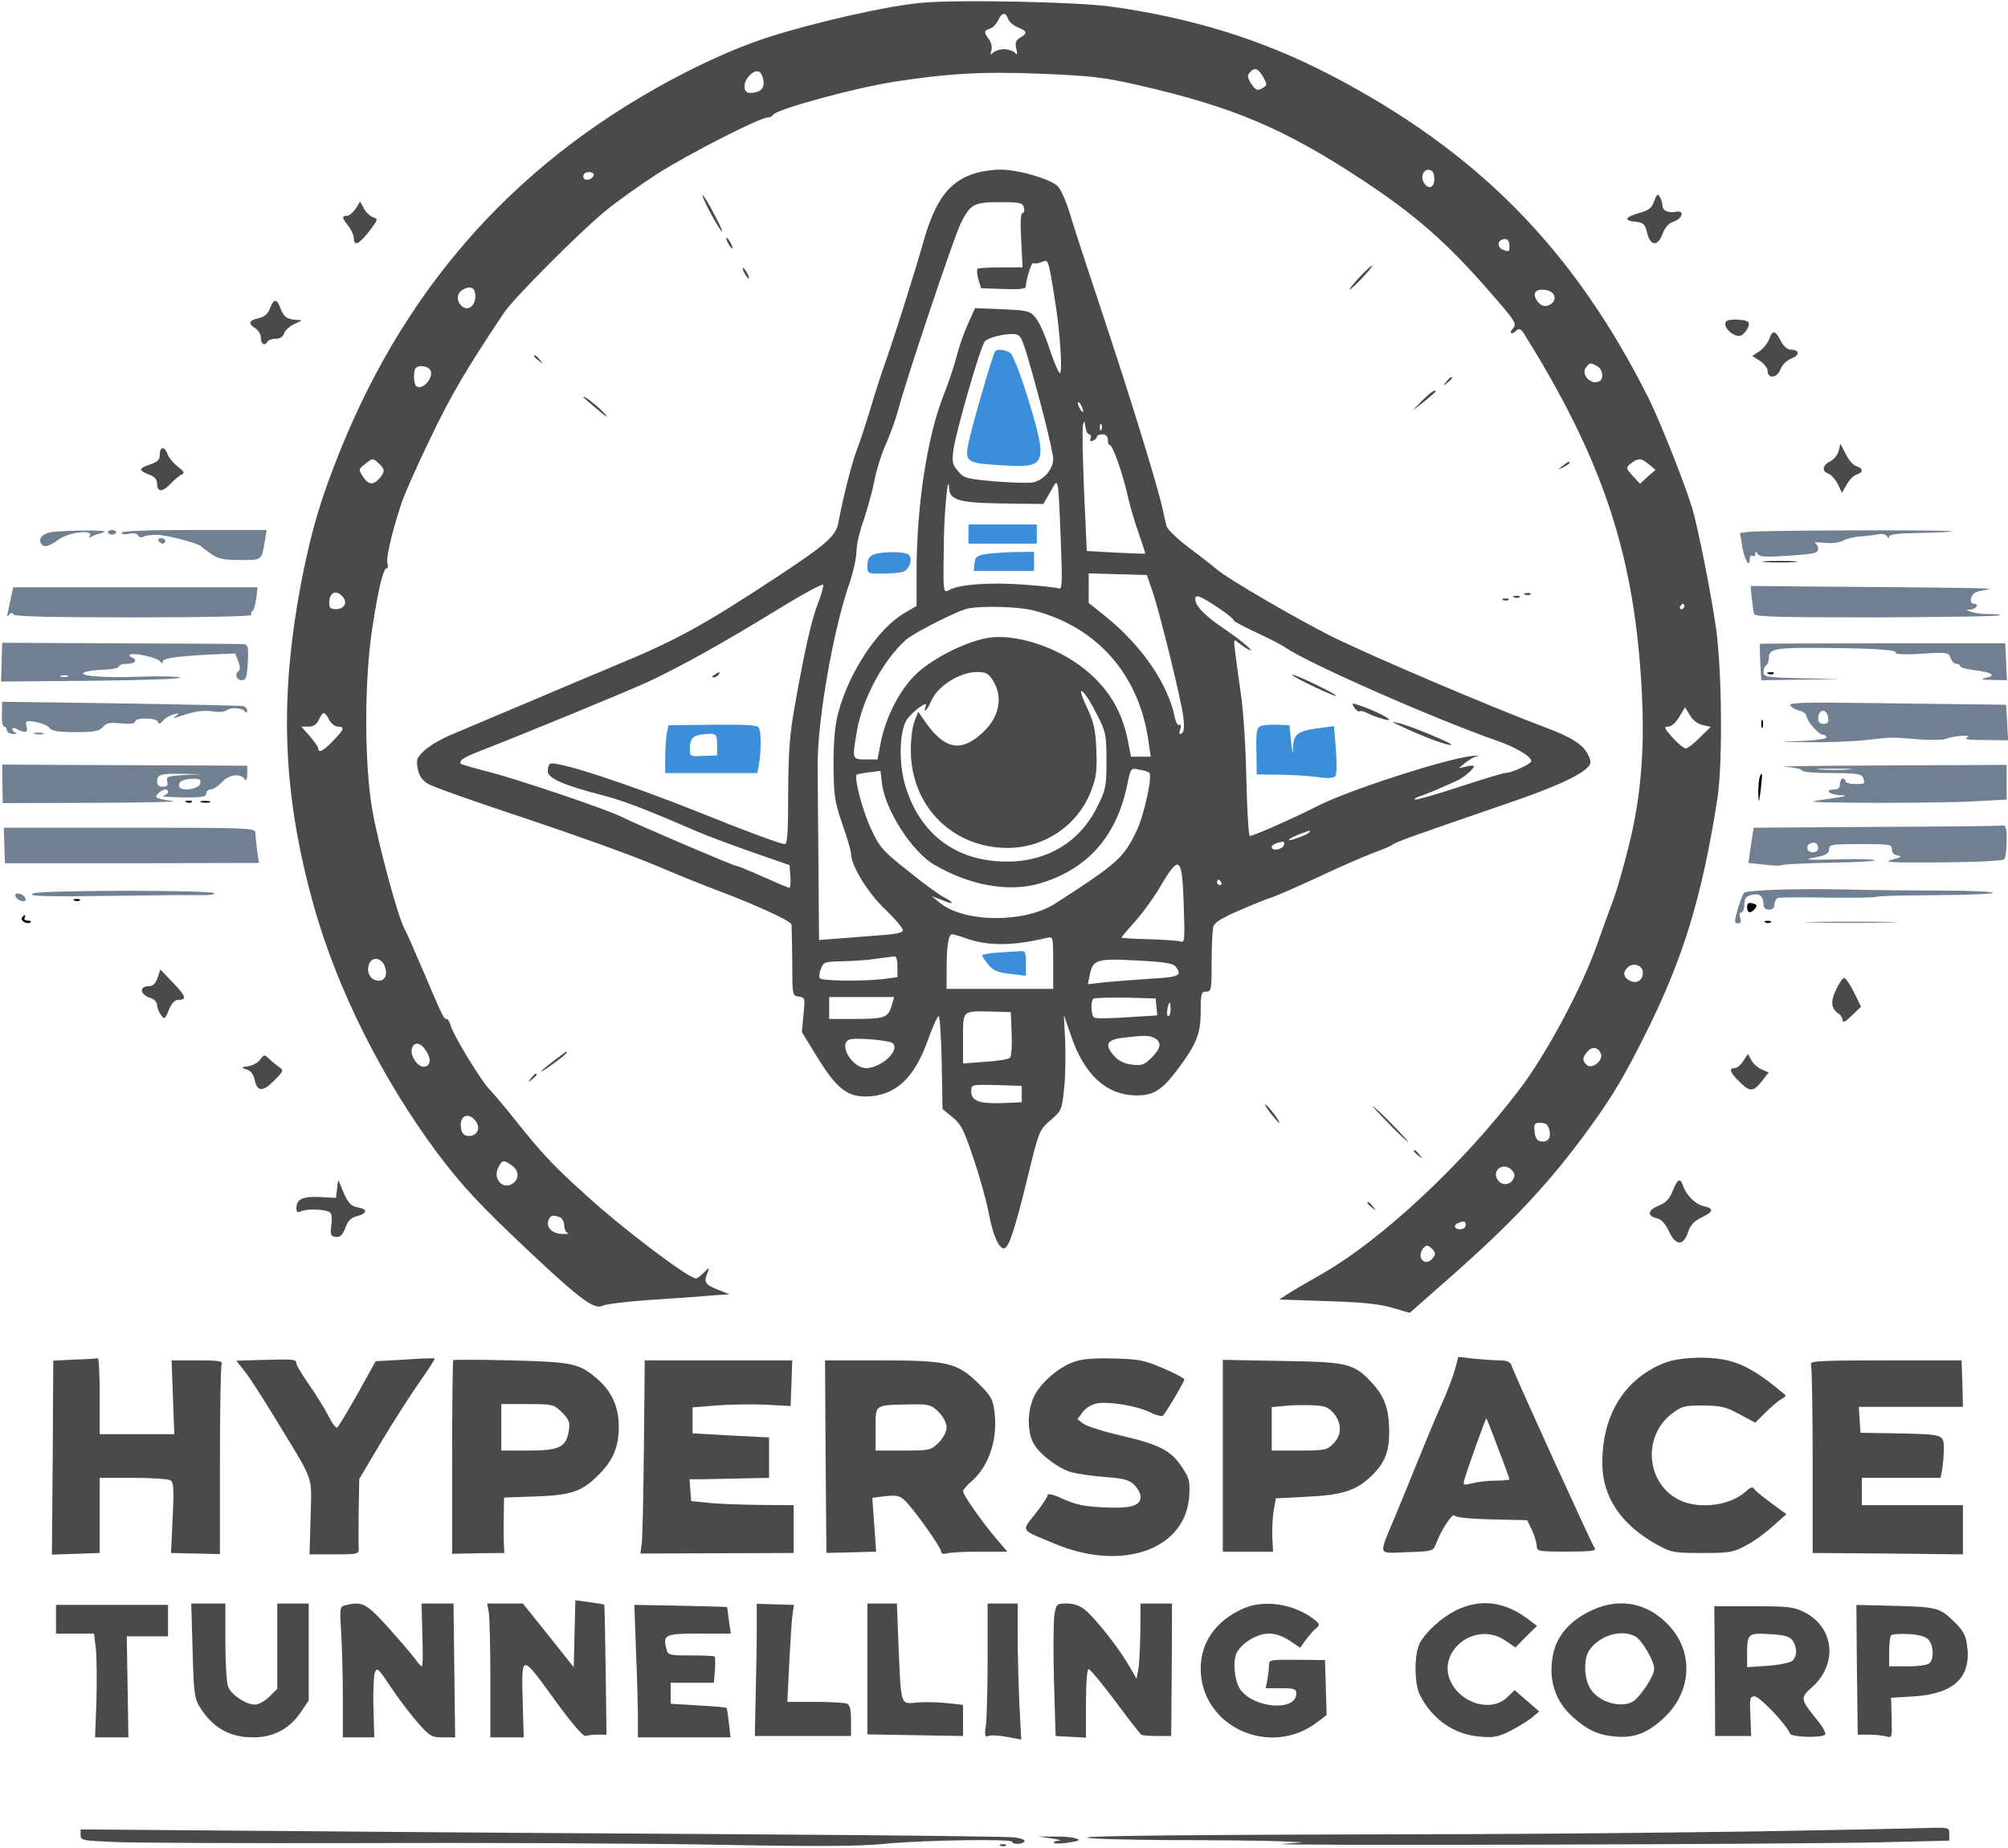 <svg width="980" height="902" viewBox="0 0 980 902" fill="none" xmlns="http://www.w3.org/2000/svg">
<path d="M450 1.333C433.333 2.8 397.867 10.8 374.667 18.267C362.4 22.267 348.667 28.133 334.533 35.333C254.933 76.133 199.467 136.933 166 220C156.933 242.533 152.533 257.067 148 279.333C136 339.067 137.467 386.4 153.333 442.8C164.667 482.933 186.4 526.4 213.333 562.667C225.6 578.933 234.133 588.133 258.8 611.333C283.2 634.267 290.133 639.333 294 637.333C295.467 636.533 305.6 635.333 316.4 634.533C327.2 633.867 340.533 632.933 346 632.4L356 631.733L350 629.333C344 626.933 343.333 625.733 345.467 620.8C346.4 618.533 346.133 618.533 343.6 621.067C342 622.667 340.267 624 339.733 624C336 624 303.733 599.6 286 583.333C270.533 569.467 264.4 562.933 252 547.333C246.667 540.667 240.667 533.467 238.533 531.333C234.267 526.667 220.933 504.8 219.867 500.267C219.333 498.667 218.533 497.333 217.867 497.333C216.533 497.333 216.133 496.4 206 472.667C202.267 463.867 198.4 455.067 197.333 453.2C194.267 447.6 184.8 412.8 181.733 395.467C177.733 372.933 177.733 331.2 181.867 305.467C184.8 286.667 187.067 277.333 188.8 277.333C189.333 277.333 189.467 276.267 189.067 274.933C188.4 272.267 191.067 260.533 195.6 246.667C197.067 241.867 203.6 227.2 210 214C219.867 193.333 227.333 180.533 245.867 152.8C250.267 146 282.267 113.867 295.333 103.067C300.8 98.533 312.4 90.267 321.067 84.667C336.4 74.933 370.933 57.333 374.667 57.333C375.733 57.333 376.933 56.8 377.333 56C378.933 53.333 416.533 43.067 435.867 40C462.133 35.867 480.133 34.8 508 36C531.733 36.933 538.667 37.733 554 41.2C601.6 52 626.533 62.533 665.333 88.133C690.933 105.067 706.133 118.4 726.933 142.267C739.733 156.933 740.4 158 738.4 160.267C736.133 162.8 737.867 163.6 740.267 161.2C741.333 160.133 742.267 160.533 743.733 162.8C781.467 223.2 796.933 268.667 800.933 331.733C803.067 363.867 801.067 388.933 794.667 413.867C792.267 423.6 788.933 435.067 787.333 439.333C785.6 443.733 782.133 453.6 779.333 461.333C772 482.133 754.667 514.667 741.467 531.867C714 568.133 674 605.467 644.8 622C637.733 626 630.267 630.4 628.267 631.733L624.4 634.267L647.6 635.067C664.533 635.6 672.933 636.4 679.333 638.267L688 640.8L704.667 626.133C737.6 597.333 756.267 577.467 776.133 550C786.933 535.067 792.4 526 802.933 504.933C821.333 468.267 830.667 438 838.133 390C840.8 373.467 840.4 328 837.6 307.333C835.2 290 828.533 256.8 825.867 248C822 235.333 810.267 206 805.067 195.333C768.533 122 721.2 73.867 648.667 36.267C615.867 19.333 582.133 8.8 542.133 3.2C525.467 0.933 468.267 -0.267 450 1.333ZM492 9.2C492.4 10.533 494.533 12.4 496.667 13.333C501.467 15.333 501.6 16.133 497.867 18.4C495.733 19.733 495.333 20.933 496 23.733C496.667 26.667 496.533 27.067 495.2 25.6C494.267 24.8 491.867 24 490 24C488.133 24 485.733 24.8 484.8 25.6C483.333 27.067 483.2 26.8 483.867 24.533C484.267 23.067 483.867 20.8 482.667 19.2C480.133 15.867 480.133 14.933 483.067 14C484.533 13.6 486.267 11.733 487.067 10C488.933 6 490.8 5.733 492 9.2ZM616.667 37.867C618.4 41.067 618.4 41.6 616.667 42.667C613.733 44.533 612.933 44.267 610.533 40.667C608.8 37.867 608.667 36.933 610 35.333C612.267 32.667 614.133 33.333 616.667 37.867ZM371.867 36.8C374 42.4 372 45.333 365.867 45.333C362.667 45.333 362.4 40.533 365.6 37.067C368.267 34.133 370.8 34 371.867 36.8ZM700 87.333C700 91.733 697.2 92.8 694.933 89.2C693.067 86.267 694.8 82.4 697.6 82.933C699.333 83.2 700 84.667 700 87.333ZM289.733 85.6C288.8 88.133 284.667 88.533 284.667 86.133C284.667 84.8 285.867 84 287.467 84C289.067 84 290 84.667 289.733 85.6ZM736.667 120.133C736.667 122.933 736.533 123.067 733.467 121.867C730.933 120.933 730.667 117.867 733.067 116.933C735.467 116.133 736.667 117.2 736.667 120.133ZM232 144.533C232 149.333 228.533 152 225.467 149.467C222.667 147.067 222.8 143.2 225.733 141.467C229.6 139.2 232 140.4 232 144.533ZM758 143.333C760 145.867 757.6 149.333 753.867 149.333C751.2 149.333 748 144.667 749.333 142.667C750.533 140.667 756.133 141.067 758 143.333ZM779.467 178.667C782.133 180.133 782.933 184.667 780.667 186C776.667 188.4 771.2 182.667 774.133 179.2C776 176.933 776.133 176.933 779.467 178.667ZM209.6 180.133C212.533 183.067 206.8 190.8 203.2 188.533C201.867 187.733 201.6 180.933 202.933 179.6C204.267 178.133 208 178.533 209.6 180.133ZM184.933 226.267C187.867 228.933 188 230.4 185.067 233.6C182.133 236.933 179.733 236.667 177.067 232.533C174.933 229.2 174.933 228.933 178.133 226.533C182 223.467 181.867 223.467 184.933 226.267ZM804.8 226.667L808 229.333L804.133 232.667L800.4 236.133L797.2 232.667C793.333 228.533 793.333 228.133 796.4 225.867C799.6 223.467 801.2 223.6 804.8 226.667ZM167.333 291.333C169.733 294.133 168 297.333 164 297.333C161.333 297.333 160.667 296.667 160.667 294.267C160.667 289.067 164.133 287.6 167.333 291.333ZM822 296C822 296.667 821.333 297.333 820.533 297.333C819.867 297.333 819.6 296.667 820 296C820.4 295.2 821.067 294.667 821.467 294.667C821.733 294.667 822 295.2 822 296ZM831.067 353.867L834.933 354.8L829.6 360C826.667 362.933 823.6 365.333 822.667 365.333C821.867 365.333 818.933 362.933 816.267 360C812.267 355.467 811.867 354.667 814.133 354.667C815.733 354.667 817.867 352.8 819.6 349.867L822.4 345.2L824.8 349.2C826.133 351.467 828.667 353.467 831.067 353.867ZM160.667 351.333C161.6 353.2 163.6 354.667 164.933 354.667C168.4 354.667 168 356 162.533 361.6C157.867 366.533 155.333 367.867 155.333 365.333C155.333 364.667 153.467 362 151.2 359.333L147.067 354.667H150.533C152.933 354.667 154.533 353.6 155.6 351.333C156.4 349.467 157.467 348 158 348C158.533 348 159.733 349.467 160.667 351.333ZM187.6 471.2C189.333 475.333 188.133 478.667 184.933 478.667C181.2 478.667 178.933 475.333 179.867 471.333C180.933 466.933 185.6 466.933 187.6 471.2ZM801.733 474.133C802.267 478.133 798.933 480.533 795.467 478.667C792.267 477.067 791.867 474.667 794.267 472.267C796.8 469.733 801.333 470.933 801.733 474.133ZM207.867 512.8C210.667 516.933 210.133 520.667 206.667 520.667C203.6 520.667 199.867 514.667 201.067 511.6C202.267 508.267 205.333 508.8 207.867 512.8ZM781.333 514.4C782.533 517.6 777.067 522 774.533 519.867C772.133 517.867 772.133 516.133 774.8 513.2C777.2 510.533 780 511.067 781.333 514.4ZM232.8 548.267C234.533 551.6 232 554.933 228.133 554.4C226.133 554.133 225.2 552.8 224.933 550.133C224.133 543.867 229.733 542.533 232.8 548.267ZM756.133 551.467C757.2 555.467 755.333 557.733 751.867 557.067C750.133 556.8 749.2 555.333 748.933 552.267C748.533 548.533 748.933 548 751.867 548C754.4 548 755.467 548.933 756.133 551.467ZM249.733 568.8C253.067 571.067 253.6 574.933 250.667 577.333C246 581.2 240.4 575.867 243.067 570.133C244.933 566.133 245.733 565.867 249.733 568.8ZM738.133 571.467C739.333 572.933 739.467 574.133 738.4 575.733C736.667 578.667 732.667 578.667 730.933 575.867C727.733 570.8 734.267 566.8 738.133 571.467ZM273.2 594.133C274.4 594.533 275.333 596.4 275.333 598C275.333 599.733 276.133 601.467 277.067 601.867C277.867 602.267 276.667 602.4 274.133 602.267C269.2 602 266.4 598.933 267.733 595.467C268.667 593.2 269.867 592.8 273.2 594.133ZM715.333 598C715.333 599.067 714.133 600 712.667 600C709.733 600 709.067 598 711.733 596.933C714.533 595.733 715.333 596 715.333 598ZM699.333 610C700.667 611.6 700.667 612.4 699.333 614C697.2 616.667 694.533 616.533 693.467 613.867C692.667 611.733 694.667 608 696.667 608C697.2 608 698.4 608.933 699.333 610Z" fill="#4A4A4A"/>
<path d="M475.6 84.667C463.2 88.533 456.4 97.733 450.667 118C447.2 130.533 436.8 163.467 432.4 176C430.133 182.267 426.667 193.067 424.667 200C422.533 206.933 419.733 215.6 418.267 219.333C415.867 225.467 411.333 243.2 409.2 254.933C408.133 261.467 403.467 265.6 378.8 281.867C343.067 305.333 330.267 312.4 300.667 324.667C291.467 328.533 272 336.667 257.333 342.933C242.667 349.067 226.533 356 221.333 358.133C216.267 360.133 210 363.733 207.467 366C203.333 369.867 203.067 370.667 203.867 375.2C204.533 378.667 206 380.8 208.8 382.533C211.067 384 232.267 391.467 255.733 399.2C279.333 407.067 308 417.333 319.333 422.133C330.667 426.933 344.8 432.667 350.667 434.8C367.733 441.2 386 449.467 386.267 451.2C386.4 452 386.533 460.133 386.667 469.333C386.667 485.867 386.667 486 389.867 486.4C392.933 486.933 392.933 487.2 392.133 495.333L391.333 503.733L398.533 515.467C408 530.933 413.2 535.2 422.4 535.2C436.667 535.067 446.133 526.667 452.8 507.733C455.2 501.2 457.467 496 458.133 496C458.667 496 459.333 506.133 459.6 518.667L460 541.333L464.933 545.333C469.067 548.8 470.533 551.6 475.2 565.733C478.267 574.667 481.6 586.8 482.667 592.667C484.667 603.067 487.467 609.333 490 609.333C492.267 609.333 495.333 600 501.333 575.467C507.067 551.733 507.2 551.6 512.667 546.8C518.133 542.133 518.267 541.6 519.333 531.333C520 525.467 520.133 514.933 519.867 508L519.2 495.333L522.933 506.133C529.467 524.933 540.133 534.533 554.667 534.667C563.067 534.667 567.067 532.133 574.8 521.867C584 509.6 586 504.533 586 493.6C586 484.933 586.267 484 588.667 484C591.2 484 591.333 483.067 591.333 469.6C591.333 461.733 591.733 454 592.133 452.4C592.667 450.267 596.133 448.133 605.067 444.267C611.867 441.333 618.8 438.533 620.667 438C622.533 437.467 632.267 433.2 642.4 428.533C652.533 423.733 664.8 418.4 669.6 416.533C674.533 414.8 679.067 412.8 679.867 412.133C681.333 410.933 691.467 407.333 734.534 392.533C758.534 384.4 771.734 378.4 775.334 374C776.534 372.533 776.534 371.333 775.067 368.4C772.8 363.6 766.8 359.733 754.933 355.333C727.867 345.2 668.133 319.733 649.467 310.4C632.4 301.867 598.4 282 594 278C592.133 276.4 586 271.6 580.267 267.333C574.667 263.067 569.733 258.4 569.333 256.8C568.933 255.333 568.133 251.6 567.467 248.667C564.933 237.067 551.867 194.667 538.8 155.333C531.2 132.533 523.6 109.333 522 103.733C520.267 98.133 517.733 92.267 516.133 90.8C512.267 87.2 496.4 82.667 488.133 82.8C484.4 82.8 478.8 83.6 475.6 84.667ZM499.733 101.333C500.133 102.8 499.733 104 499.067 104C498.133 104 497.867 108.4 498.4 117.333L499.067 130.533H488.4C482.533 130.533 477.467 130.8 477.067 131.2C476.667 131.6 476.8 133.867 477.467 136.267L478.8 140.667L489.733 141.067C498 141.333 500.667 141.067 500.667 139.733C500.667 136.667 503.467 127.733 504.267 128.4C504.667 128.8 506.4 128.667 508.133 128C511.733 126.533 511.467 125.6 514.667 145.333C517.467 161.867 518.8 183.733 517.067 182C516.267 181.2 514 175.733 512 169.6C510 163.467 507.067 156.933 505.333 154.933C502.533 151.733 501.467 151.467 489.067 150.933L475.867 150.4L472.4 158.133C470.4 162.533 467.867 169.733 466.8 174.267C465.6 178.933 462.8 187.067 460.667 192.533C452.533 212.8 447.333 246.667 447.333 279.6V295.733L441.467 299.2C428.4 306.8 414.4 328 409.067 348C407.467 354.133 406.8 361.6 406.8 373.333C406.933 388.4 407.333 391.2 411.067 402.133C413.467 408.8 415.333 415.333 415.333 416.667C415.333 422.4 423.467 435.733 432 443.867C436.8 448.4 440.667 453.067 440.667 454C440.667 455.2 437.333 456 429.067 456.533C422.533 457.067 413.333 457.733 408.533 458.133L399.733 458.8L399.467 424.4C399.333 405.467 399.067 382.8 399.067 374C398.8 352.667 406.4 308.933 414 286.4C416.267 280.133 418 272.267 418 269.067C418 266 419.6 259.067 421.467 254C423.2 248.8 425.6 240.4 426.667 235.067C427.6 229.733 430.267 221.333 432.533 216.4C434.667 211.467 437.067 204.667 438 201.333C441.333 188 465.6 115.467 468.933 108.933C473.6 99.6 475.333 98.667 487.867 98.667C497.867 98.667 499.067 98.933 499.733 101.333ZM501.467 174C507.467 194.4 514 220.4 514 224C514 229.067 509.333 234.4 504.133 235.467C501.6 235.867 493.2 235.6 485.2 234.933C471.867 233.733 470.533 233.467 467.6 230C464.8 226.667 464.533 225.467 465.333 219.467C466.667 210.267 478 170.8 480.533 166.8C481.867 164.8 490 162.8 495.2 163.067C497.867 163.333 498.667 164.667 501.467 174ZM528.667 200.667C528.667 201.333 528 201.067 527.333 200C526.667 198.933 526 197.333 526 196.667C526 195.867 526.667 196.267 527.333 197.333C528 198.4 528.667 199.867 528.667 200.667ZM531.6 212C532.267 212 532.667 212.933 532.267 213.867C531.733 215.2 532.133 215.6 533.467 215.067C534.4 214.667 535.333 213.867 535.333 213.2C535.333 212.533 536.533 212 538 212C539.733 212 540.667 212.933 540.667 214.667C540.667 216.133 541.2 217.333 541.733 217.333C543.067 217.333 548 231.2 550.533 242.667C551.6 247.467 554 255.467 555.867 260.667C557.6 265.733 559.067 270.133 558.933 270.267C558.8 270.267 552.267 270.133 544.533 269.733L530.4 268.933L529.067 239.467C528.4 223.333 528.133 208.8 528.533 207.333C529.2 205.067 529.333 205.333 529.733 208.267C530 210.4 530.8 212 531.6 212ZM537.6 209.6C537.2 210.667 536.8 210.267 536.8 208.8C536.667 207.333 537.067 206.533 537.467 207.067C537.867 207.467 538 208.667 537.6 209.6ZM517.733 264.4C518.533 285.067 518.4 287.867 516.667 287.2C515.6 286.8 507.733 285.867 499.333 285.333C483.467 284.133 468.533 285.2 463.467 287.867C460.133 289.733 460.267 290 460.667 262.667C460.933 248.133 462.8 230.133 463.2 238.267C463.467 244.133 468.133 245.467 489.467 245.733L509.2 246L512.667 240C516.667 232.8 516.4 231.2 517.733 264.4ZM562.267 288C566 298.8 576.4 341.2 577.467 349.6C578.133 354.8 577.867 357.333 576.667 358C575.467 358.667 575.333 358.133 576 356C576.533 354.133 576.4 353.333 575.6 353.867C574.933 354.267 574 352.8 573.467 350.667C570.267 334.133 557.6 315.6 540.133 301.333L531.333 294.267V287.067V279.867L545.6 280.267L559.733 280.667L562.267 288ZM399.467 293.867C396.267 301.6 392.8 316.667 388 344C385.333 358.667 384.8 366.667 384.667 386.933C384.667 406.133 384.267 412 383.067 412C381.067 412 364.133 405.733 340 396C305.867 382.4 271.2 371.067 268.4 372.8C267.867 373.2 267.333 374.8 267.333 376.4C267.333 379.867 275.2 383.333 294 388.133C304.667 390.933 315.333 395.067 339.333 405.467C344.8 407.867 357.467 412.533 367.333 416L385.333 422.267L385.733 427.733C386 430.8 385.733 433.333 385.2 433.333C384.8 433.333 379.067 430.933 372.533 428C366 425.067 360.133 422.667 359.467 422.667C358.133 422.667 310.667 402.4 303.333 398.667C295.867 394.933 252 380.133 238.267 376.667C231.467 374.933 225.467 373.2 224.933 372.8C223.733 371.467 226.133 369.733 233.333 366.933C258.667 357.067 306 337.467 316 332.933C331.733 325.6 353.6 313.467 380 297.2C391.733 290 401.6 284.667 401.733 285.467C402 286.133 400.933 290 399.467 293.867ZM594.8 296.8C598.8 299.467 602 302 602 302.667C602 303.2 606.933 305.867 613.067 308.667C619.067 311.467 625.6 314.8 627.467 316.133C638.133 323.6 699.6 350.667 730 361.333C739.467 364.533 747.333 369.2 747.333 371.467C747.333 372.933 737.6 377.333 734.4 377.333C733.467 377.333 723.467 380.4 712 384.133C700.533 387.867 690.8 390.667 690.533 390.267C690.133 389.867 691.2 389.2 692.933 388.667C695.867 387.733 704 384.267 711.333 380.933C714.533 379.333 719.333 375.333 719.333 374C719.333 373.6 717.733 373.6 715.733 374.133L712 374.933L715.333 372.133C717.2 370.667 719.867 369.2 721.333 368.933C722.8 368.667 721.6 368.667 718.667 368.933C705.867 370.267 658 385.733 643.2 393.333C632.267 398.933 611.867 408 610 408C609.333 408 608.667 395.6 608.267 380.267C608 365.067 606.8 346.4 605.6 338.667C604.533 330.933 603.2 321.733 602.8 318.133C602 312 602.133 311.733 604.267 313.6C605.6 314.667 607.6 316.133 608.667 316.667C614.133 319.733 606.4 312.933 597.867 307.2C588.133 300.667 583.333 295.733 583.333 292.4C583.333 289.867 585.6 290.667 594.8 296.8ZM504.533 298C535.6 306 556.133 329.6 560.533 362L561.6 369.333H556.8H552L550.4 361.333C547.333 345.067 538.533 332.267 523.867 322.667C511.6 314.667 495.733 310 484.267 311.067C473.867 312 456.133 320.533 447.333 328.8C439.333 336.267 432.4 349.733 429.867 362.267L428.267 370.667H422.533C415.867 370.667 415.867 370.8 418.133 357.333C420.667 341.6 430.8 322.533 442 312.4C446 308.8 468 297.733 472.667 296.933C480.533 295.6 497.6 296.133 504.533 298ZM484.667 332.267C489.867 340.8 487.6 350.667 478.667 358.4C468.4 367.467 460.4 365.467 450.8 351.2L448.133 347.467L446.4 351.867C445.333 354.267 444.533 360.533 444.533 365.733C444.267 393.2 464.8 414 492 413.867C510.133 413.733 526.4 402.533 532.667 385.6C535.067 379.333 535.467 375.867 535.067 366C534.667 355.867 533.867 352.533 530.267 344.8C524.533 332.667 529.067 336.133 535.467 348.933C539.733 357.333 540 358.667 540 371.333C540 383.733 539.733 385.333 535.6 393.6C527.067 411.067 510.8 420.8 490.667 420.533C466.4 420.267 448.933 407.067 441.867 383.6C438.533 372.933 438.933 356.933 442.533 351.333C445.2 347.333 452.933 341.6 451.867 344.533C450.267 348.667 452.667 346.667 454.4 342.267C457.6 334.8 468.4 328 476.933 328C481.2 328 482.4 328.667 484.667 332.267ZM560.933 377.2C562.533 378.667 558.4 397.867 554.8 405.333C548.533 418.667 545.333 421.467 514.933 441.067C499.867 450.667 470.4 450.4 458.533 440.533L454.667 437.333L459.733 439.333C465.6 441.733 466.267 440.933 460.8 438C458.533 436.933 450.667 431.2 443.333 425.2C430.933 415.467 429.333 413.6 425.2 404.8C421.067 396.133 416.667 379.467 418.133 378.133C418.4 377.867 421.2 377.333 424.133 376.933L429.733 376.267L430.4 382C431.733 394.933 444.933 415.6 455.867 422C473.333 432.267 492.4 435.6 507.467 431.2C530.8 424.267 544.933 408.267 550.133 383.067C551.867 374.8 551.867 374.8 555.867 375.6C558.133 376 560.4 376.667 560.933 377.2ZM638.667 406.533C636.933 408 627.867 411.067 629.2 409.733C629.733 409.067 632.133 408 634.4 407.067C639.733 405.067 640.133 405.067 638.667 406.533ZM626.533 412.667C625.6 414.8 620.667 415.467 620.667 413.467C620.667 412.4 622.8 411.333 626.267 410.8C626.8 410.8 626.933 411.6 626.533 412.667ZM577.733 442.133C578.267 459.467 578.267 460.267 575.867 459.467C574.4 459.067 567.467 458.667 560.4 458.4C553.2 458.267 547.333 457.867 547.333 457.6C547.333 457.333 550.267 453.867 553.733 450C557.333 446.133 562.8 438.533 566 433.2C575.733 416.667 576.933 417.6 577.733 442.133ZM596 430.667C596.4 431.333 596.133 432 595.467 432C594.667 432 594 431.333 594 430.667C594 429.867 594.267 429.333 594.533 429.333C594.933 429.333 595.6 429.867 596 430.667ZM471.067 457.867C482.133 461.867 494.267 461.733 511.067 457.733C514 457.067 514 457.2 514 469.867V482.667H488H462V472.267C462 461.6 462.933 456 464.667 456C465.2 456 468.133 456.8 471.067 457.867ZM438 471.867V476.933L431.067 477.867C420.533 479.067 400.933 478.8 400.133 477.467C399.6 476.8 399.867 474.667 400.667 472.8C401.867 469.6 402.533 469.333 410.933 469.2C416 469.067 423.333 468.667 427.333 468C431.333 467.467 435.467 466.933 436.4 466.8C437.467 466.667 438 468.533 438 471.867ZM573.733 471.733C577.2 476.133 575.6 476.933 561.067 477.733C553.067 478.267 543.067 479.067 538.8 479.467L530.933 480.4L531.867 475.867C533.333 468.4 535.2 467.733 554.667 468.8C568.133 469.467 572.4 470.133 573.733 471.733ZM435.067 491.2C433.333 496.8 431.6 497.333 416.4 497.333H404.667V492V486.667H420.533H436.4L435.067 491.2ZM564.4 491.467L564.8 495.6L550.133 496.533C542 497.067 534.8 497.2 534 496.667C532.533 495.733 532.133 488.933 533.6 487.467C534.133 487.067 541.2 486.8 549.2 486.933L564 487.333L564.4 491.467ZM571.333 492.667C571.333 494.533 570.8 496 570.133 496C569.6 496 569.333 494.533 569.733 492.667C570 490.8 570.533 489.333 570.8 489.333C571.067 489.333 571.333 490.8 571.333 492.667ZM493.733 504.533C494 510.4 493.6 515.6 492.933 516.267C492.133 517.067 486.8 517.867 480.8 518.267L470 519.067V506.933C470 492.933 469.467 493.467 484 493.733L493.333 494L493.733 504.533ZM563.467 506.667C567.067 508.667 566.667 511.6 562 516.267C558.267 519.867 557.2 520.267 552.267 519.6C548.4 519.067 545.733 517.733 543.6 515.2C538.933 509.867 540.133 507.467 548 506.533C558.933 505.2 560.667 505.333 563.467 506.667ZM435.733 509.2C439.333 512.8 430 521.333 422.667 521.333C416 521.333 409.067 509.867 414.4 507.467C416.933 506.267 434.267 507.733 435.733 509.2ZM498.667 534V538L489.067 538.4C477.867 538.8 474 537.333 474 532.667C474 529.333 474 529.333 486.4 529.6L498.667 530V534Z" fill="#4A4A4A"/>
<path d="M426.4 270.667C424.133 271.6 423.333 273.067 423.333 276C423.333 280 423.467 280 430.4 280C434.133 280 438.667 279.6 440.4 279.2C444 278.133 445.867 272.267 443.2 270.533C440.8 269.067 430.267 269.2 426.4 270.667Z" fill="#3B8ED9"/>
<path d="M485.6 171.6C484.4 173.6 476.8 199.6 473.867 211.2C470.267 225.867 470.267 225.867 488.133 227.067C505.333 228.267 508.133 226.933 507.733 218.4C507.333 210.267 495.867 174.533 493.067 172.267C490.533 170.533 486.533 170.133 485.6 171.6Z" fill="#3B8ED9"/>
<path d="M472.667 260.667V265.333H489.333H506V260.667V256H489.333H472.667V260.667Z" fill="#3B8ED9"/>
<path d="M480.667 270.533C476.8 271.2 475.867 272 475.6 274.933L475.2 278.667H489.867H504.667V274V269.333L495.067 269.467C489.733 269.6 483.2 270 480.667 270.533Z" fill="#3B8ED9"/>
<path d="M348.667 329.333C347.467 330.133 347.333 330.667 348.267 330.667C349.067 330.667 350.267 330 350.667 329.333C351.733 327.733 351.2 327.733 348.667 329.333Z" fill="#4A4A4A"/>
<path d="M325.467 357.867C325.067 360 324.667 365.2 324.667 369.467V377.333H347.2H369.6L370.533 372.267C371.6 365.467 371.467 357.067 370.267 355.067C369.6 353.867 363.2 353.6 347.733 353.733L326.267 354L325.467 357.867ZM350 363.733V368.667L343.333 368.933C336.933 369.333 336.667 369.2 336.667 365.6C336.667 360.4 338.133 358.933 343.333 358.4C349.6 357.733 350 358.133 350 363.733Z" fill="#3B8ED9"/>
<path d="M630.667 329.467C631.6 330.8 651.467 340.267 652.133 339.6C652.4 339.333 647.467 336.667 641.333 333.733C635.067 330.667 630.267 328.8 630.667 329.467Z" fill="#4A4A4A"/>
<path d="M660.933 345.333C661.867 346.667 663.067 347.6 663.6 347.2C664.133 346.8 665.867 347.2 667.467 348.133C670.8 349.867 678 352 678 351.333C678 350.4 670.4 346.667 664.533 344.667C659.6 342.933 659.467 342.933 660.933 345.333Z" fill="#4A4A4A"/>
<path d="M683.333 354.267C694.533 359.6 707.467 364.4 708.267 363.467C708.933 362.8 687.6 354 682.667 352.933C678.8 352.133 678.8 352.133 683.333 354.267Z" fill="#4A4A4A"/>
<path d="M615.2 354.4C613.333 355.2 612.933 357.333 613.2 366.667L613.333 378L624 378.133C629.867 378.133 638.133 378.667 642.4 379.2C647.467 380 650.667 379.867 651.6 378.933C652.4 378.133 652.533 373.467 652 366L651.067 354.4L644.133 355.333C633.6 356.667 631.333 358.133 631.067 364.533C630.933 368.933 630.8 368.4 630.133 362L629.333 354L623.333 353.733C620 353.6 616.4 353.867 615.2 354.4Z" fill="#3B8ED9"/>
<path d="M487.067 464.933C482.8 465.2 479.333 465.867 479.333 466.4C479.467 466.933 480.8 468.933 482.4 470.933C484.667 473.733 486.933 474.667 493.067 475.333L500.667 476.267V470.133C500.667 464.533 500.4 464 497.733 464.267C496 464.4 491.2 464.667 487.067 464.933Z" fill="#3B8ED9"/>
<path d="M345.733 102C348 106.4 350.8 111.2 352 112.667C353.2 114.133 352 111.067 349.333 106C346.667 100.8 343.867 96 343.067 95.333C342.267 94.533 343.467 97.6 345.733 102Z" fill="#4A4A4A"/>
<path d="M807.333 98.133C806.133 101.6 804.667 102.667 799.867 104C792.933 106 792.267 107.733 798.4 108.267C802.133 108.667 802.8 109.333 803.867 113.6C805.467 120.267 809.2 120.4 811.467 114C812.667 110.933 814.4 108.933 816.933 108.133C821.333 106.533 822.133 102.533 818 103.333C814.133 104.133 811.333 102.8 811.333 100.133C811.333 98.933 810.667 97.067 810 96C809.067 94.4 808.533 94.8 807.333 98.133Z" fill="#4A4A4A"/>
<path d="M173.6 101.867C172.267 103.733 170.4 105.333 169.333 105.333C166.667 105.333 166.8 106.267 170 110.267C171.467 112.133 172.667 114.8 172.667 116.133C172.667 120.667 175.467 119.2 181.067 111.733C184.533 107.067 184.533 106.8 182 106C180.533 105.467 178.533 103.6 177.6 101.733L175.733 98.4L173.6 101.867Z" fill="#4A4A4A"/>
<path d="M355.333 118.667C356.133 120.133 357.067 121.333 357.467 121.333C357.733 121.333 357.467 120.133 356.667 118.667C355.867 117.2 354.933 116 354.533 116C354.267 116 354.533 117.2 355.333 118.667Z" fill="#4A4A4A"/>
<path d="M663.467 135.333C660.4 138.667 658.267 141.333 658.667 141.333C659.733 141.333 670.133 130.4 669.6 129.733C669.333 129.467 666.533 132 663.467 135.333Z" fill="#4A4A4A"/>
<path d="M363.333 133.333C364.133 134.8 365.067 136 365.467 136C365.733 136 365.467 134.8 364.667 133.333C363.867 131.867 362.933 130.667 362.533 130.667C362.267 130.667 362.533 131.867 363.333 133.333Z" fill="#4A4A4A"/>
<path d="M131.733 150.533C130.8 153.2 129.067 154.667 126.133 155.333C121.333 156.4 120.933 158 124.667 160.267C126.133 161.2 127.333 163.333 127.333 164.933C127.333 168.133 129.2 169.067 130.667 166.667C131.067 165.867 132.933 165.333 134.667 165.333C136.667 165.333 138.133 164.4 138.667 162.667C139.2 161.2 141.467 159.067 143.733 158.133C147.733 156.267 147.867 156.267 144.667 156.133C140.133 155.867 138.4 154.667 136.8 150.267C135.067 145.6 133.6 145.733 131.733 150.533Z" fill="#4A4A4A"/>
<path d="M842 158.133C842 160.667 845.733 163.867 848.667 164C851.067 164 854.4 159.067 853.333 157.333C852.8 156.533 850.133 156 847.2 156C843.333 156 842 156.533 842 158.133Z" fill="#4A4A4A"/>
<path d="M863.6 165.2C862.8 167.333 860.667 170.133 858.667 171.467L855.2 173.733L858.933 176.133C860.933 177.467 862.667 179.6 862.667 180.933C862.667 185.067 867.333 184.667 868.933 180.267C869.867 178 872 175.867 874.4 174.933C878.533 173.333 878.267 170.667 874 170.667C872.533 170.667 870.533 169.067 869.333 166.8C866.533 161.2 865.067 160.8 863.6 165.2Z" fill="#4A4A4A"/>
<path d="M260.667 173.867C260.667 174.133 261.733 175.2 263.067 176.133C265.067 177.867 265.2 177.733 263.467 175.6C261.733 173.467 260.667 172.8 260.667 173.867Z" fill="#4A4A4A"/>
<path d="M705.867 186.267C704.133 188.4 704.267 188.533 706.4 186.8C707.6 185.867 708.667 184.8 708.667 184.533C708.667 183.467 707.6 184.133 705.867 186.267Z" fill="#4A4A4A"/>
<path d="M694 195.6L689.333 200.4L695.067 196C698.133 193.467 700.667 191.333 700.667 191.067C700.667 189.733 698.133 191.467 694 195.6Z" fill="#4A4A4A"/>
<path d="M284.667 193.733C284.667 194 287.867 196.8 291.733 200C295.6 203.333 297.2 204.267 295.333 202.133C292 198.4 284.667 192.667 284.667 193.733Z" fill="#4A4A4A"/>
<path d="M897.333 220.133C896.8 222.133 895.067 224.267 893.2 225.2C889.467 226.933 888.933 230.133 892.4 231.2C893.733 231.733 895.733 234 896.933 236.267L898.933 240.533L901.333 236.4C902.667 234 904.933 231.867 906.267 231.6C909.467 230.667 909.333 228.533 906.133 227.6C904.667 227.333 902.4 224.667 900.933 221.867L898.267 216.667L897.333 220.133Z" fill="#4A4A4A"/>
<path d="M78 221.867C78 224.4 76.933 225.467 73.333 226.667C67.6 228.533 67.467 229.6 72.667 231.6C75.333 232.533 76.667 234 76.667 235.867C76.667 240.267 79.2 240.4 83.067 236.267C85.067 234.133 87.6 232.133 88.667 231.6C90.267 231.067 89.867 230.133 86.933 227.867C84.8 226.267 82.533 223.6 81.867 221.867C80.4 217.733 78 217.733 78 221.867Z" fill="#4A4A4A"/>
<path d="M762.533 227.467C760.133 229.333 760.133 229.467 763.067 228C764.667 227.2 766 226.267 766 226C766 224.933 765.333 225.2 762.533 227.467Z" fill="#4A4A4A"/>
<path d="M25.733 259.6C21.067 260.133 18.4 262.8 20.133 265.467C21.333 267.467 23.867 266.8 28.667 263.333C33.467 259.733 45.867 258.267 43.867 261.6C43.2 262.533 43.467 262.667 44.8 261.867C45.867 261.333 47.467 260.667 48.4 260.533C49.467 260.267 50.533 259.867 51.067 259.467C51.867 258.667 34 258.8 25.733 259.6Z" fill="#708090"/>
<path d="M52.667 259.733C52.667 260.4 53.6 260.933 54.667 260.933C55.733 260.933 56.667 260.4 56.667 259.733C56.667 259.2 55.733 258.667 54.667 258.667C53.6 258.667 52.667 259.2 52.667 259.733Z" fill="#708090"/>
<path d="M59.333 260C59.333 260.8 60.8 261.067 62.8 260.533C65.067 260 66.667 260.267 67.333 261.333C68 262.4 69.067 262.533 70.133 261.867C71.067 261.333 74.4 260.933 77.333 261.067C82.667 261.467 96.667 265.2 98 266.533C98.4 266.933 100.533 268.667 102.933 270.267C106.4 272.8 109.067 273.333 117.2 273.333C128.133 273.333 127.6 273.733 129.333 263.6L130.133 258.667H94.667C71.6 258.667 59.333 259.2 59.333 260Z" fill="#708090"/>
<path d="M853.2 259.6L849.2 260.133L850.4 267.333C851.733 274.133 854 277.467 854 272.533C854 271.467 854.667 270.933 855.333 271.333C856.133 271.733 856.667 271.333 856.667 270.4C856.667 268.933 856.933 268.933 857.867 270.4C858.667 271.867 862 272 873.2 271.2C885.467 270.4 887.333 270 887.333 267.867C887.333 266.667 886.533 265.333 885.733 264.933C884.8 264.667 886.8 264.667 890.133 264.933C893.867 265.333 897.6 264.933 899.467 263.867C901.2 262.933 905.067 262 908 261.867C910.933 261.6 914.8 261.2 916.667 260.8C918.533 260.4 920.267 260.8 920.933 261.733C921.6 262.8 922 262.8 922 261.867C922 260.8 926.667 260.267 936.933 260.133C945.2 260 952.133 259.6 952.533 259.333C953.2 258.533 859.2 258.8 853.2 259.6Z" fill="#708090"/>
<path d="M77.333 264C77.733 264.667 78.667 265.333 79.467 265.333C80.133 265.333 80.667 264.667 80.667 264C80.667 263.2 79.733 262.667 78.533 262.667C77.467 262.667 76.933 263.2 77.333 264Z" fill="#708090"/>
<path d="M861.733 274.267C865.467 274.533 871.867 274.533 875.733 274.267C879.467 274 876.4 273.867 868.667 273.867C860.933 273.867 857.867 274 861.733 274.267Z" fill="black"/>
<path d="M854.933 292C855.333 295.333 855.733 298.8 856.133 299.733C856.533 301.067 869.333 301.333 916.8 301.333C949.867 301.2 976.533 300.8 976.133 300.267C975.6 299.867 973.333 299.6 970.933 299.733C968.533 299.867 964.933 299.467 962.667 298.8C959.333 297.733 959.2 297.6 961.733 297.467C964.533 297.333 966.133 294.667 963.333 294.667C960.533 294.667 962 289.333 965.067 288.8C966.667 288.4 969.2 287.867 970.667 287.6C973.067 287.067 958.533 286.8 882.533 286.267L854.4 286L854.933 292Z" fill="#708090"/>
<path d="M5.6 290.533C5.2 292.667 4.4 296.133 4 298.133C3.333 300.8 3.467 301.467 4.4 300.133C5.333 298.933 6 298.8 6.533 299.867C7.2 300.933 24.533 301.333 65.467 301.333C100.267 301.333 123.2 300.8 122.8 300.133C122.267 299.467 122.533 298.667 123.067 298.4C123.733 298.267 124.533 295.467 125.067 292.267L125.733 286.667H66H6.4L5.6 290.533Z" fill="#708090"/>
<path d="M744.4 290.267C745.333 290.667 746.533 290.533 746.933 290.133C747.467 289.733 746.667 289.333 745.2 289.467C743.733 289.467 743.333 289.867 744.4 290.267Z" fill="#4A4A4A"/>
<path d="M739.067 291.6C740 292 741.2 291.867 741.6 291.467C742.133 291.067 741.333 290.667 739.867 290.8C738.4 290.8 738 291.2 739.067 291.6Z" fill="#4A4A4A"/>
<path d="M733.733 292.933C734.667 293.333 735.867 293.2 736.267 292.8C736.8 292.4 736 292 734.533 292.133C733.067 292.133 732.667 292.533 733.733 292.933Z" fill="#4A4A4A"/>
<path d="M0.8 323.2L0.533 332.667L45.6 332.267C70.4 332 89.467 331.333 88 330.667C86.533 330.133 77.733 330 68.4 330.267C50 331.067 35.867 329.733 42 327.867C43.867 327.333 48.133 326.933 51.733 326.8C55.2 326.667 58 326 58 325.333C58 324.533 59.867 324 62 324C66 324 67.467 322.133 64.4 320.933C63.467 320.667 62.933 320 63.333 319.6C64.533 318.267 76.933 320.933 78.133 322.8C78.933 324 79.333 324.133 79.333 323.067C79.333 321.333 85.2 320.4 102.8 319.467L114.8 318.933L116.267 322.8C117.2 325.067 117.2 326.933 116.533 327.467C114.4 328.8 115.333 332 117.867 332C120.133 332 120.533 330.8 120.933 323.333C121.333 315.467 121.067 314.667 118.667 314.4C117.2 314.267 90.133 314.133 58.533 314L1.067 313.733L0.8 323.2ZM33.067 330.267C32.133 330.533 30.533 330.533 29.733 330.267C28.8 329.867 29.467 329.6 31.333 329.6C33.2 329.6 33.867 329.867 33.067 330.267Z" fill="#708090"/>
<path d="M858.933 314.267C858.8 314.4 858.933 318.4 859.067 323.2L859.6 332L879.067 331.733L898.667 331.467L879.733 331.067C862 330.667 860.667 330.4 860.667 328C860.667 326.667 861.333 325.067 862 324.667C862.8 324.267 863.333 322.4 863.333 320.8C863.333 316.533 867.067 316 892 316.267C916.667 316.533 926.267 317.2 925.333 318.8C924.933 319.333 930.533 319.6 937.867 319.067C950.533 318.267 951.067 318.4 952 321.2C952.4 322.667 953.733 324 954.8 324C955.867 324 956.667 324.533 956.667 325.2C956.667 325.733 959.733 326.667 963.333 327.067C972.133 328.133 974.533 329.733 969.333 330.8C966.133 331.467 966.8 331.733 972.4 331.867L979.467 332L979.067 322.933L978.667 314H918.933C886 314 859.067 314.133 858.933 314.267Z" fill="#708090"/>
<path d="M863.067 328.933C864 329.333 865.2 329.2 865.6 328.8C866.133 328.4 865.333 328 863.867 328.133C862.4 328.133 862 328.533 863.067 328.933Z" fill="black"/>
<path d="M0.933 348.533C0.8 352 1.2 354.667 2 354.667C2.667 354.667 3.333 355.467 3.333 356.4C3.333 357.333 4.667 358.133 6.4 358.267C8 358.267 8.533 358.133 7.733 357.733C6.8 357.333 6 356.533 6 355.867C6 355.067 7.067 355.067 8.533 356C12.533 358 13.867 357.6 12.933 354.4C12.267 351.733 12.667 351.6 17.467 352.4C20.267 352.933 23.333 354.133 24.133 355.333C25.333 356.8 28.4 357.333 36.8 357.333C46.133 357.333 48.4 356.933 50.267 354.8C51.867 352.8 53.6 352.533 59.2 353.067C63.733 353.467 66 353.2 66 352.133C66 350.133 76.267 350.267 77.067 352.267C77.467 353.6 78.133 353.467 79.467 351.867C80.533 350.533 82.8 349.2 84.667 348.667C87.333 348 87.6 348.133 86 349.333C84.4 350.667 84.4 350.8 86.667 350C94.533 347.2 99.067 346.533 103.733 347.2C106.667 347.733 109.733 347.467 110.667 346.667C112.667 345.067 118.267 345.467 119.6 347.333C120.267 348.133 120.667 348 120.667 346.933C120.667 346 119.867 345.067 119.067 344.667C118.133 344.4 91.2 343.867 59.2 343.333L1.067 342.533L0.933 348.533Z" fill="#708090"/>
<path d="M873.867 344.533C874.8 345.6 876.8 346.667 878.4 346.933C880 347.2 881.467 348.4 881.733 349.733C882.267 352.667 887.733 358.667 889.867 358.667C890.667 358.667 891.333 359.2 891.333 360C891.333 360.667 885.467 361.467 878.4 361.733C866.8 362 867.2 362.133 882.667 362.267C892.267 362.4 904.8 361.867 910.667 361.2C924.267 359.733 922.133 359.733 935.6 360.8C941.867 361.333 948.267 361.2 949.6 360.667C953.2 359.067 963.467 358.4 960 360C958.133 360.8 960.8 361.2 968.667 361.2L980 361.333L979.6 352.667L979.067 344L969.6 343.867C964.267 343.867 940.267 343.467 916.133 343.2C878 342.667 872.533 342.933 873.867 344.533ZM892.267 350.4C892.533 352.533 892 353.333 890 353.333C888.267 353.333 887.333 352.4 887.333 350.933C887.333 345.867 891.467 345.467 892.267 350.4Z" fill="#708090"/>
<path d="M859.6 353.333C859.6 355.2 859.867 355.867 860.267 354.933C860.533 354.133 860.533 352.533 860.267 351.6C859.867 350.8 859.6 351.467 859.6 353.333Z" fill="black"/>
<path d="M17.067 358.267C18.267 358.533 20.133 358.533 21.067 358.267C21.867 357.867 20.933 357.6 18.667 357.6C16.533 357.6 15.733 357.867 17.067 358.267Z" fill="#708090"/>
<path d="M1.2 382.667L1.333 392L44.667 391.867C68.533 391.733 86.533 391.467 84.667 391.067C75.733 389.733 75.067 389.333 77.2 387.333C79.333 385.067 82 384.667 82 386.533C82 387.2 80.933 388.133 79.733 388.4C78.4 388.8 82.533 389.067 89.067 389.2C98.533 389.333 100.667 388.933 100.667 387.333C100.667 386.267 101.6 385.333 102.8 385.333C104 385.333 106.533 383.733 108.4 381.6C112.133 377.867 117.6 377.333 119.6 380.533C120.133 381.333 120.667 380.133 120.667 377.867V373.733L60.933 373.467L1.067 373.2L1.2 382.667ZM89.867 378.267C81.733 378.8 81.067 379.067 81.6 381.333C82.133 383.333 81.6 384 79.467 384C77.6 384 76.667 383.2 76.667 381.467C76.667 378 78.4 377.467 89.333 377.733L98.667 377.867L89.867 378.267ZM97.733 382.267C97.2 385.467 87.333 386.533 87.333 383.467C87.333 381.2 89.333 380.267 94.4 380.133C97.333 380 98.133 380.533 97.733 382.267Z" fill="#708090"/>
<path d="M871.067 374.267C875.6 374.533 879.333 375.333 879.333 376C879.333 376.8 885.6 377.333 893.867 377.333C905.867 377.333 908.533 377.733 909.2 379.467C910.4 382.667 910.4 382.667 905.333 382.667C902.8 382.667 900.667 382 900.667 381.333C900.667 380.533 900.133 380 899.333 380C898.667 380 898 381.2 898 382.667C898 384.4 897.067 385.333 895.333 385.333C890 385.333 892.8 388 898.4 388.133C902.4 388.267 900.533 388.8 892 390C880.4 391.6 881.333 391.6 914.667 391.867C933.733 391.867 956.133 391.6 964.4 391.067L979.333 390.267V381.733V373.333L921.067 373.6C888.933 373.733 866.4 374 871.067 374.267ZM902.4 375.6C898.533 375.867 892.133 375.867 888.4 375.6C884.533 375.333 887.6 375.2 895.333 375.2C903.067 375.2 906.133 375.333 902.4 375.6Z" fill="#708090"/>
<path d="M858.8 379.333C858.4 380.533 858.133 384 858.133 387.067C858.4 392.4 858.4 392.267 859.333 385.333C860.267 377.467 860.133 375.867 858.8 379.333Z" fill="black"/>
<path d="M91.067 391.6C92 392 93.2 391.867 93.6 391.467C94.133 391.067 93.333 390.667 91.867 390.8C90.4 390.8 90 391.2 91.067 391.6Z" fill="black"/>
<path d="M98.4 391.6C99.6 391.867 101.467 391.867 102.4 391.6C103.2 391.2 102.267 390.933 100 390.933C97.867 390.933 97.067 391.2 98.4 391.6Z" fill="black"/>
<path d="M915.333 403.6L855.867 404L854.533 412.533L853.333 421.2L860.933 422C865.067 422.533 869.067 422.667 869.6 422.267C870.267 421.867 880.933 421.333 893.6 421.067C906.133 420.933 915.733 420.267 915.067 419.867C914.267 419.333 905.733 419.2 896.133 419.467C881.333 419.867 879.733 419.6 885.733 418.533C891.2 417.467 892.667 416.533 892.667 414.533C892.667 412.133 893.733 412 908 412C922.267 412 923.333 412.133 923.333 414.533C923.333 416.267 924.4 417.333 926.4 417.6C928.533 418 927.733 418.533 923.333 419.6C918.4 420.933 922.8 421.067 947.333 420.933C965.467 420.8 977.733 420.133 978.267 419.333C978.8 418.533 979.333 414.533 979.333 410.267C979.333 403.733 978.933 402.667 977.067 402.933C975.733 403.2 948 403.467 915.333 403.6ZM887.333 414.133C887.333 415.2 886.133 416 884.667 416C881.733 416 880.933 412.533 883.733 411.6C885.867 410.8 887.333 411.733 887.333 414.133Z" fill="#708090"/>
<path d="M2.133 412.667L2.4 421.333H64.4L126.4 421.2L125.467 415.067C125.067 411.733 124.667 407.867 124.667 406.533C124.667 404.133 122.267 404 63.333 404H1.867L2.133 412.667Z" fill="#708090"/>
<path d="M866.667 434.267C858.667 434.533 851.6 435.2 851.2 435.733C850.667 436.267 849.333 439.867 848.133 443.6C846.4 449.867 846.4 450.667 848.133 450.667C849.6 450.667 849.867 449.867 849.333 448C848.8 446.533 849.067 445.333 849.867 445.333C850.667 445.333 851.333 443.6 851.333 441.467C851.333 438.4 852 437.467 854.933 436.8C858.667 435.733 860.667 437.467 860.667 441.6C860.667 443.067 861.733 444 863.333 444C865.067 444 866 443.067 866 441.467C866 440.133 866.8 438.667 867.733 438.267C868.533 438 879.467 437.867 891.867 438.133C904.4 438.267 915.067 438.133 915.733 437.733C916.4 437.333 929.467 436.933 944.8 436.933C960.133 436.8 972.667 436.4 972.667 435.733C972.667 435.2 960.533 434.667 945.733 434.667C930.8 434.667 910.267 434.4 900 434.133C889.733 433.867 874.8 434 866.667 434.267Z" fill="#708090"/>
<path d="M16.667 436C12.133 437.467 20.4 437.733 58.667 437.2C75.6 436.933 92.8 436.8 97.067 436.933C101.2 437.067 104.667 436.667 104.667 436C104.667 434.4 21.467 434.4 16.667 436Z" fill="#708090"/>
<path d="M7.6 437.6C8 438.533 9.333 439.6 10.533 439.733C12.133 440.133 12.8 439.6 12.4 438.4C12 437.467 10.667 436.4 9.467 436.267C7.867 435.867 7.2 436.4 7.6 437.6Z" fill="#708090"/>
<path d="M36.4 439.6C37.333 440 38.533 439.867 38.933 439.467C39.467 439.067 38.667 438.667 37.2 438.8C35.733 438.8 35.333 439.2 36.4 439.6Z" fill="black"/>
<path d="M852.667 442.8C852.667 445.733 854.4 446.133 856.533 443.467C857.733 442 857.467 441.467 855.333 440.933C853.333 440.4 852.667 440.933 852.667 442.8Z" fill="black"/>
<path d="M10.667 448C9.733 449.467 13.6 451.467 14.933 450.133C15.467 449.733 14.8 449.333 13.467 449.333C12.267 449.333 11.6 448.667 12 448C12.4 447.2 12.533 446.667 12.133 446.667C11.733 446.667 11.067 447.333 10.667 448Z" fill="black"/>
<path d="M861.733 450.267C862.667 450.667 863.867 450.533 864.267 450.133C864.8 449.733 864 449.333 862.533 449.467C861.067 449.467 860.667 449.867 861.733 450.267Z" fill="black"/>
<path d="M885.067 450.267C895.067 450.533 911.6 450.533 921.733 450.267C931.733 450.133 923.467 449.867 903.333 449.867C883.2 449.867 874.933 450.133 885.067 450.267Z" fill="#708090"/>
<path d="M76.933 477.2C76 480 74.533 481.333 72.8 481.333C67.6 481.333 68.267 485.6 73.733 487.2C75.333 487.733 76.667 489.2 76.667 490.533C76.667 491.733 77.467 494 78.533 495.333C80.267 497.733 80.533 497.6 82.4 492.933C83.867 489.467 85.333 488 87.2 488C91.333 488 90.667 486 84.133 479.333L78.267 473.2L76.933 477.2Z" fill="#4A4A4A"/>
<path d="M896 483.2C893.2 489.2 893.733 492.533 897.733 495.067C898.533 495.6 899.333 497.067 899.333 498.133C899.333 499.333 900.933 498.533 903.733 495.733L908.267 491.333L904.8 484.267C902.933 480.533 900.8 477.333 900 477.333C899.333 477.333 897.467 480 896 483.2Z" fill="#4A4A4A"/>
<path d="M270.667 517.467C262.8 523.467 261.733 525.067 269.067 519.867C274.667 516 277.733 513.2 276.4 513.333C276.133 513.333 273.6 515.2 270.667 517.467Z" fill="#4A4A4A"/>
<path d="M127.067 517.067C126.133 518.533 123.467 520 121.333 520.4C117.467 520.933 117.467 521.067 120.4 522C122.4 522.667 123.733 524.4 124.267 526.933C125.467 532.933 128.267 533.067 133.733 527.467C138.533 522.667 138.533 522.533 136 520.667C134.533 519.6 132.4 517.867 131.2 516.667C129.067 514.667 128.8 514.667 127.067 517.067Z" fill="#4A4A4A"/>
<path d="M850.8 517.867C849.6 519.733 847.733 521.333 846.667 521.333C843.6 521.333 844.267 523.467 848.8 527.867C854 533.067 855.6 533.067 859.867 527.733L863.2 523.467L859.867 522C858 521.333 855.733 519.2 854.8 517.6L853.067 514.4L850.8 517.867Z" fill="#4A4A4A"/>
<path d="M259.2 526.267C257.467 528.4 257.6 528.533 259.733 526.8C261.867 525.067 262.533 524 261.467 524C261.2 524 260.133 525.067 259.2 526.267Z" fill="#4A4A4A"/>
<path d="M619.867 543.067C622 545.733 623.867 548 624.267 548C625.2 548 619.467 540.267 617.733 539.2C616.8 538.667 617.867 540.4 619.867 543.067Z" fill="#4A4A4A"/>
<path d="M678 548.667C682.667 553.467 686.933 557.333 687.2 557.333C687.6 557.333 684 553.467 679.333 548.667C674.667 543.867 670.4 540 670.133 540C669.733 540 673.333 543.867 678 548.667Z" fill="#4A4A4A"/>
<path d="M690 561.867C690 562.133 691.067 563.2 692.4 564.133C694.4 565.867 694.533 565.733 692.8 563.6C691.067 561.467 690 560.8 690 561.867Z" fill="#4A4A4A"/>
<path d="M164.533 580L164 584.667L156.133 584.267C147.733 583.867 144.667 585.333 144.667 589.6C144.667 591.733 145.2 592 147.067 591.2C149.6 590 157.2 590.133 160.267 591.333C161.867 591.867 162.133 593.467 161.733 597.733C161.067 602.8 161.333 603.467 164 603.733C166.133 603.867 167.2 602.8 168.533 599.333C169.733 596 171.2 594.4 174.133 593.6C179.333 592.267 179.6 590.133 174.667 589.333C170.933 588.667 169.467 586.8 166.267 578.667C165.067 575.467 164.933 575.467 164.533 580Z" fill="#4A4A4A"/>
<path d="M816.4 581.2C814.8 585.2 813.067 587.067 809.333 588.533C804 590.8 803.733 593.467 808.8 594.667C810.933 595.2 812.8 597.333 814.533 601.067C817.867 608.133 821.6 608.267 823.867 601.333C824.933 598 826.8 596 830.4 594.267C836.4 591.333 836.667 589.867 831.333 588.667C827.333 587.733 822.8 583.2 821.333 578.533C820 574.667 818.667 575.467 816.4 581.2Z" fill="#4A4A4A"/>
<path d="M667.333 587.2C667.333 587.467 668.4 588.533 669.733 589.467C671.733 591.2 671.867 591.067 670.133 588.933C668.4 586.8 667.333 586.133 667.333 587.2Z" fill="#4A4A4A"/>
<path d="M36.4 663.6L26 664.133L25.733 711.467L25.333 758.8L36.933 758.4L48.667 758V739.6V721.333H65.067C74 721.333 82.133 721.867 83.2 722.533C84.8 723.467 84.933 726.933 84.267 740.933L83.467 758L95.333 758.267L107.333 758.533V713.333C107.333 688.533 107.733 667.333 108.133 666.133C108.8 664.267 107.333 664 96.4 664H83.733L84.4 682L85.067 700H66.8H48.667V681.333C48.667 671.067 48.267 662.8 47.733 662.933C47.067 663.067 42 663.467 36.4 663.6Z" fill="#4A4A4A"/>
<path d="M128.933 663.733L115.333 664.133L119.2 669.067C121.467 671.733 128.133 682.133 134.133 692C154 724.667 152 719.333 151.6 740.267L151.067 758.667H163.2C174.8 758.667 175.2 758.533 175.067 755.6C174.933 754 174.933 745.733 175.067 737.2L175.333 721.867L186.4 703.2C192.533 693.067 200.933 679.867 205.067 674.133C209.2 668.267 212.4 663.333 212.133 663.067C212 662.8 205.333 663.067 197.6 663.6L183.333 664.4L174.533 680.267C169.6 688.933 165.2 696.4 164.533 696.8C163.867 697.067 161.867 694.4 160.133 690.8C158.267 687.2 154 680.4 150.667 675.6C147.333 670.8 144.667 666.267 144.667 665.6C144.667 663.467 143.733 663.333 128.933 663.733Z" fill="#4A4A4A"/>
<path d="M221.2 663.867C220.933 664.133 220.667 685.6 220.667 711.467V758.4L233.467 758.133L246.133 758L245.867 752.667C245.733 749.733 245.733 743.6 245.867 739.2L246 730.933L261.733 730.4C279.467 729.733 284.4 727.867 292.933 719.067C299.333 712.4 302 705.867 302 696.4C302 686.8 298.667 679.467 292 673.467C282.8 665.467 280.133 664.8 249.6 664C234.267 663.6 221.467 663.6 221.2 663.867ZM274.267 689.333C277.733 692.933 278.267 694.133 277.6 698.4C276.267 706.4 273.067 708 257.867 708H244.667V696.667V685.333H257.467C269.867 685.333 270.267 685.467 274.267 689.333Z" fill="#4A4A4A"/>
<path d="M523.867 664.8C516.4 667.467 507.467 675.333 504.533 681.867C501.2 689.2 501.333 699.467 504.667 704.933C507.867 710.267 516.8 716.933 523.2 718.667C525.867 719.333 533.067 720.4 539.333 720.933C548.533 721.6 551.067 722.267 553.6 724.8C555.333 726.533 556.667 729.067 556.667 730.533C556.667 734.933 552 736.4 538.8 735.733C529.333 735.333 525.067 734.4 519.067 731.733C514.533 729.6 511.333 728.8 511.333 729.6C511.333 730.533 508.667 734.667 505.333 738.8C498.4 747.733 497.467 746.267 515.333 753.733C548.133 767.2 578.8 756.133 580.4 730.133C580.8 722.8 580.4 721.333 576.8 716C571.467 707.867 565.733 705.067 546.933 700.667C538.4 698.667 530 696 528.533 694.8L525.867 692.667L528.533 689.067C530.133 687.067 533.067 685.333 535.6 684.933C541.733 684 555.067 686.267 561.333 689.333C564.133 690.8 567.067 691.467 567.6 690.933C569.2 689.333 578 674.4 578 673.333C578 672.667 573.333 670.267 567.733 667.867C558.4 663.867 555.867 663.333 543.333 663.067C533.467 662.8 527.733 663.333 523.867 664.8Z" fill="#4A4A4A"/>
<path d="M710 668.8C708.933 672.4 706.133 679.867 703.6 685.333C701.067 690.8 696.133 702.8 692.4 712C688.667 721.2 683.467 734 680.667 740.667C672.667 759.867 672 758.133 686.8 757.6C699.2 757.2 699.467 757.067 700.8 753.6C703.333 746.8 708.933 738.267 709.867 739.733C710.4 740.667 717.333 741.333 728 741.6L745.333 742L747.6 746.667C748.8 749.2 749.867 752.667 750 754.267C750 757.2 750.4 757.333 764.8 757.333C776.533 757.333 779.333 756.933 778.267 755.6C777.067 754.133 739.6 672 737.6 666.267C737.067 664.8 735.333 664 732.267 664C729.733 664 724.133 663.6 719.733 663.2L711.733 662.267L710 668.8ZM731.2 707.067C734.267 714.933 736.667 721.6 736.667 722C736.667 722.4 733.867 722.667 730.4 722.667C726.8 722.667 721.733 723.2 718.933 723.867C714.133 725.067 714 724.933 714.667 722.267C716.667 715.6 725.067 692 725.467 692.267C725.6 692.533 728.267 699.067 731.2 707.067Z" fill="#4A4A4A"/>
<path d="M812.4 665.2C792.933 672.933 782 690.4 782 714C782 730.667 791.067 744.133 808.8 754C815.6 757.733 816.933 758 830.667 758C844 758 845.867 757.733 852 754.4C855.733 752.533 861.6 748.267 865.2 744.933L871.867 739.067L864.4 733.6C860.267 730.533 856.4 727.467 856 726.533C855.333 725.6 854.133 726 852.133 727.867C844.667 734.933 828.933 736.933 819.333 732C803.333 723.867 801.467 700.933 816.133 689.867C820.667 686.4 822.133 686 831.2 686C840 686.133 842.4 686.667 848.933 690.267L856.667 694.4L861.6 689.467C864.4 686.667 867.867 683.733 869.333 682.933C870.8 682.133 871.733 681.333 871.333 680.933C854.267 666.4 845.733 662.667 829.6 662.667C822.267 662.8 816.533 663.6 812.4 665.2Z" fill="#4A4A4A"/>
<path d="M314.267 706.4C314 729.6 313.6 750.8 313.2 753.467L312.533 758.267L349.867 758.133L387.333 758V746.267V734.667L370.4 734.533C360.933 734.4 349.733 734 345.333 733.467L337.333 732.667L336.933 727.333L336.533 722H342.267C345.467 722 354.133 721.733 361.733 721.6L375.333 721.333V711.467V701.6L356.667 700.667L338 699.6V693.333V686.933L349.467 686C355.867 685.467 366.533 685.333 373.467 685.6L385.867 686.267L386.267 675.2L386.667 664H350.667H314.667L314.267 706.4Z" fill="#4A4A4A"/>
<path d="M402.933 710.933L403.333 758L406.667 757.867C408.533 757.867 414 757.733 418.8 757.6L427.6 757.333L426.667 744.133L425.733 731.067L432.133 730.267C437.467 729.733 439.2 730 441.467 732.267C445.6 736 459.333 755.333 459.333 757.333C459.333 758.4 460.4 758.667 462.4 758.133C464 757.733 471.2 757.333 478.4 757.333H491.6L485.6 750.267C478.8 742.133 470 729.6 470 727.867C470 727.2 472 724.8 474.533 722.667C482.8 715.333 487.067 702 485.333 688.933C484.533 682.8 483.6 681.2 477.333 675.067C467.067 665.067 462.4 664 429.467 664H402.667L402.933 710.933ZM458.133 689.2C460.4 691.6 462 694.533 462 696.667C462 698.8 460.4 701.733 458.133 704.133C454.267 707.867 453.867 708 440.8 708H427.333V697.467C427.333 685.2 426.4 685.867 444.4 685.467C453.6 685.333 454.4 685.6 458.133 689.2Z" fill="#4A4A4A"/>
<path d="M596.8 710.533V757.333H609.067H621.333L620.933 750.4C620.8 746.533 621.067 740.667 621.6 737.333L622.667 731.333L638 730.533C655.333 729.733 662.267 727.467 669.867 719.867C675.867 713.867 678 708.4 678 699.067C678 688.267 675.867 682 670.4 675.867C660.933 665.333 658.4 664.8 625.733 664.267L596.8 663.733V710.533ZM650.933 689.867C654.933 694.667 654.933 700.533 650.667 704.667C647.733 707.733 646.533 708 634 708H620.667V697.467V686.8L626.4 686.267C629.467 685.867 635.6 685.733 639.867 685.867C646.667 686.133 648.133 686.667 650.933 689.867Z" fill="#4A4A4A"/>
<path d="M883.867 666.133C884.267 667.333 884.667 688.4 884.667 713.067V758L921.333 758.267L958 758.667V746.667V734.667H933.333H908.667V728V721.333H927.867H947.067L947.867 717.2C948.267 714.933 948.667 710.4 948.667 707.2C948.667 700 948.8 700.133 925.333 699.6L908 699.333L907.6 692.933L907.2 686.667H932.667H958L957.733 675.333L957.333 664H920.133C886.933 664 883.067 664.267 883.867 666.133Z" fill="#4A4A4A"/>
<path d="M280.4 797.467L280 813.733L267.6 798.133L255.2 782.667H246.4H237.733L238.533 786.8C238.933 789.067 239.333 803.867 239.333 819.467V848H247.467H255.6L255.067 829.467C254.533 806.933 254.267 806.933 271.6 830.933C279.2 841.333 284.667 847.6 285.733 847.333C286.8 846.933 289.467 846.667 291.733 846.667H296L295.6 815.067C295.333 797.6 295.067 783.333 294.933 783.2C294.8 783.067 291.6 782.533 287.733 782L280.8 781.067L280.4 797.467Z" fill="#4A4A4A"/>
<path d="M27.333 790.267V797.333H36.533H45.867L46.8 804.8C47.2 808.933 47.333 820.267 47.067 830.133L46.4 848H54.533H62.667L62.267 823.333L61.867 798.667H71.867H82V790.933V783.333H54.667H27.333V790.267Z" fill="#4A4A4A"/>
<path d="M94 805.6C94.533 826.4 94.933 829.2 97.6 833.333C103.867 843.333 112 848 123.6 848C133.2 848 140.933 844 146.4 836.267L150.667 830V806.4V782.667H143.067H135.333V803.467V824.267L131.467 828.133C129.333 830.267 126.133 832 124.4 832C120 832 112.8 827.2 111.333 823.2C110.533 821.333 110 811.467 110 801.2V782.667H101.733H93.333L94 805.6Z" fill="#4A4A4A"/>
<path d="M168.133 783.6C165.867 784.267 165.733 785.2 166.533 797.2C166.933 804.267 167.333 818.533 167.333 828.933V848H175.067H182.667L182.267 833.6C182 825.733 182.4 818 182.933 816.4C184 813.6 184.667 814.267 190.933 823.733C194.667 829.333 200.667 837.2 204 840.933C209.733 847.467 210.667 848 216.133 848H222.133L221.733 815.333L221.333 782.667H213.467H205.733L206.133 798C206.4 806.4 206.4 813.333 205.867 813.333C205.467 813.333 203.733 811.333 202 808.933C200.267 806.667 194.267 799.733 188.8 793.6C178.4 782.267 176.667 781.467 168.133 783.6Z" fill="#4A4A4A"/>
<path d="M310.4 806C310.933 818.4 311.333 833.067 311.333 838.267V848H334H356.533L355.733 840.933C355.333 837.2 354.8 833.733 354.533 833.6C354.4 833.333 348.133 832.8 340.8 832.4L327.333 831.6V826.533V821.333H337.867H348.4L348.933 815.2C349.2 811.867 349.067 808.933 348.8 808.533C348.533 808.267 343.2 808 337.2 808C326.4 808 326 807.867 325.2 804.667C323.467 797.867 324.667 797.333 341.2 797.333H356.667L355.733 790.933C355.333 787.467 354.933 784.533 354.8 784.4C354.667 784.267 344.533 784 332.133 783.733L309.6 783.333L310.4 806Z" fill="#4A4A4A"/>
<path d="M369.333 795.733C369.333 802.8 369.067 817.333 368.8 828L368.4 847.333H391.867H415.333V839.867C415.333 834.133 414.8 832.133 413.2 831.467C412 831.067 405.067 830.667 397.733 830.667H384.267L385.2 811.6C385.733 801.2 386.4 790.533 386.8 788L387.467 783.333L378.4 783.067L369.333 782.8V795.733Z" fill="#4A4A4A"/>
<path d="M423.333 814.667V846.533L446.667 846.933L470 847.333V839.733V832.133L462.667 831.333C458.533 830.8 452 830.667 448 830.933C439.2 831.733 439.867 833.333 438.533 803.6L437.733 782.667H430.533H423.333V814.667Z" fill="#4A4A4A"/>
<path d="M482 809.2C482 823.733 481.6 838.4 481.2 841.867C480.4 847.067 480.667 848 482.4 847.333C483.467 846.8 487.467 847.067 491.333 847.733L498.4 849.067L497.467 830.933C497.067 821.067 496.667 806.133 496.667 797.733V782.667H489.333H482V809.2Z" fill="#4A4A4A"/>
<path d="M514.533 788.667C514.133 792 514 806.533 514.4 821.067L515.2 847.333L522.533 847.733L530 848.133V831.333C530 821.333 530.533 814.667 531.333 814.667C532 814.667 537.867 821.733 544.267 830.267C550.667 838.933 556.4 846.267 556.933 846.667C557.333 847.067 560.933 847.333 564.667 847.333H571.6L571.867 815.067L572 782.667H564.4H556.667L556.533 796.933C556.4 804.933 556 813.067 555.467 815.333L554.667 819.333L550.8 812.667C545.867 804.133 535.067 790.533 529.867 786C527.067 783.733 524.267 782.667 520.667 782.667C515.6 782.667 515.467 782.8 514.533 788.667Z" fill="#4A4A4A"/>
<path d="M606.533 785.2C593.333 791.2 586 801.6 586 814.4C586 842.667 619.733 858.267 642.933 840.533L647.467 837.067L647.067 823.733L646.667 810.267L632.933 810.133C619.867 810 619.333 810.133 619.333 812.8C619.333 814.4 618.933 817.6 618.533 819.867L617.733 824H625.2C631.6 824 632.667 824.4 632.667 826.533C632.667 835.733 610.933 833.733 604.933 824C602.4 819.733 601.6 810.4 603.6 806.667C606.267 801.733 613.6 797.333 619.333 797.333C622.533 797.333 626.133 798.667 629.467 800.8L634.533 804.267L637.2 800.533C638.8 798.4 640.933 795.867 642.267 794.8C644.267 793.067 644.267 792.667 641.333 790.4C631.6 782.8 616.8 780.533 606.533 785.2Z" fill="#4A4A4A"/>
<path d="M710.8 785.867C703.467 789.6 696.133 796.133 692.933 802C690.133 807.333 690.133 822 693.067 827.467C699.2 839.333 709.6 846.533 722 847.6C728.667 848.267 730.933 847.867 736.933 844.933C740.8 842.933 745.6 840 747.6 838.4L751.2 835.333L745.2 830.133L739.2 824.933L735.467 828.533C728.133 835.6 713.733 831.867 708.267 821.333C700.533 806.133 720 790.8 734.533 800.667L739.6 804.133L744.8 798.8L750.133 793.6L745.733 790.267C734.267 781.6 722.533 780.267 710.8 785.867Z" fill="#4A4A4A"/>
<path d="M777.067 785.867C766.4 790.8 759.867 798.267 758 807.333C755.467 819.733 758.933 830.533 768 838.4C774.933 844.533 780.133 846.933 788.533 847.6C797.467 848.4 803.733 846 811.467 839.067C825.333 826.533 826.933 807.467 815.2 794.133C804.933 782.533 790.933 779.467 777.067 785.867ZM798 798.667C801.333 800.4 807.333 810.667 807.333 814.533C807.333 818.133 800.267 828.667 796.667 830.667C790.267 834 779.2 830.267 775.733 823.467C772.933 818.133 772.933 809.333 775.733 805.333C780.667 798.267 791.333 795.067 798 798.667Z" fill="#4A4A4A"/>
<path d="M906.267 814.933L906.667 846.667H912C914.933 846.667 918.667 847.067 920.4 847.467C923.467 848.4 923.467 848.267 923.2 838.533L922.933 828.667L934.133 828C953.867 826.667 962.267 818.533 960 802.933C959.333 797.867 958 795.6 953.2 791.067C946.533 784.533 944.933 784.267 922.267 783.733L906 783.333L906.267 814.933ZM941.467 800.667C943.733 803.733 943.867 809.6 941.733 811.733C940.8 812.667 936.4 813.333 931.067 813.333H922V806.267C922 802.267 922.4 798.667 923.067 798.133C923.6 797.6 927.467 797.333 931.867 797.6C937.467 798 940.133 798.933 941.467 800.667Z" fill="#4A4A4A"/>
<path d="M836.933 815.6L837.067 847.333H845.867H854.667L854.267 837.6C853.867 828.8 854 828 856.4 828C858.8 828 872 841.867 873.6 846.133C874.267 848 889.6 848.4 890.8 846.533C891.2 845.867 889.467 842.667 886.933 839.6C878.667 829.467 878.533 828.667 884.133 823.733C897.067 812.4 895.333 794.4 880.667 786.933C875.333 784.267 872.8 784 855.733 784H836.667L836.933 815.6ZM874.8 800.667C877.2 804 877.2 808.533 874.667 810.667C873.467 811.6 868.133 812.667 862.667 813.067L852.667 813.733V807.6C852.667 797.333 853.067 796.933 863.733 797.6C870.8 798 873.333 798.667 874.8 800.667Z" fill="#4A4A4A"/>
<path d="M858.667 893.867C822 894.4 760.8 895.067 722.667 895.2C583.067 895.467 529.6 896 530.533 896.933C531.067 897.467 549.333 898 571.067 898.133C592.8 898.133 616.4 898.4 623.333 898.667L636 899.2L626 900C613.467 900.933 872.133 900.267 917.733 899.2L951.333 898.4V895.067C951.333 891.867 951.333 891.867 938.4 892.267C931.2 892.533 895.333 893.2 858.667 893.867Z" fill="#4A4A4A"/>
<path d="M39.333 895.6C39.333 898.267 40.267 898.4 55.733 899.067C64.667 899.467 119.733 899.733 178 899.6C236.267 899.333 313.733 899.733 350 900.4C400.533 901.333 419.867 901.2 432.667 899.867C451.067 898.133 494 897.467 494 898.933C494 900.4 499.067 900.267 500 898.8C500.4 898 498.133 897.2 495.067 896.8C491.867 896.4 434.4 895.733 367.333 895.333C300.267 894.933 198.933 894.267 142.4 893.733L39.333 892.933V895.6Z" fill="#4A4A4A"/>
<path d="M513.333 897.333C517.067 897.867 518.533 898.4 516.8 898.4C515.067 898.533 513.867 899.067 514.4 899.467C514.8 900 518.133 899.867 521.6 899.333C527.2 898.4 527.6 898.133 524.667 897.2C522.8 896.667 518 896.267 514 896.4H506.667L513.333 897.333Z" fill="#4A4A4A"/>
<path d="M488.4 900.933C489.333 901.333 490.533 901.2 490.933 900.8C491.467 900.4 490.667 900 489.2 900.133C487.733 900.133 487.333 900.533 488.4 900.933Z" fill="#4A4A4A"/>
</svg>
